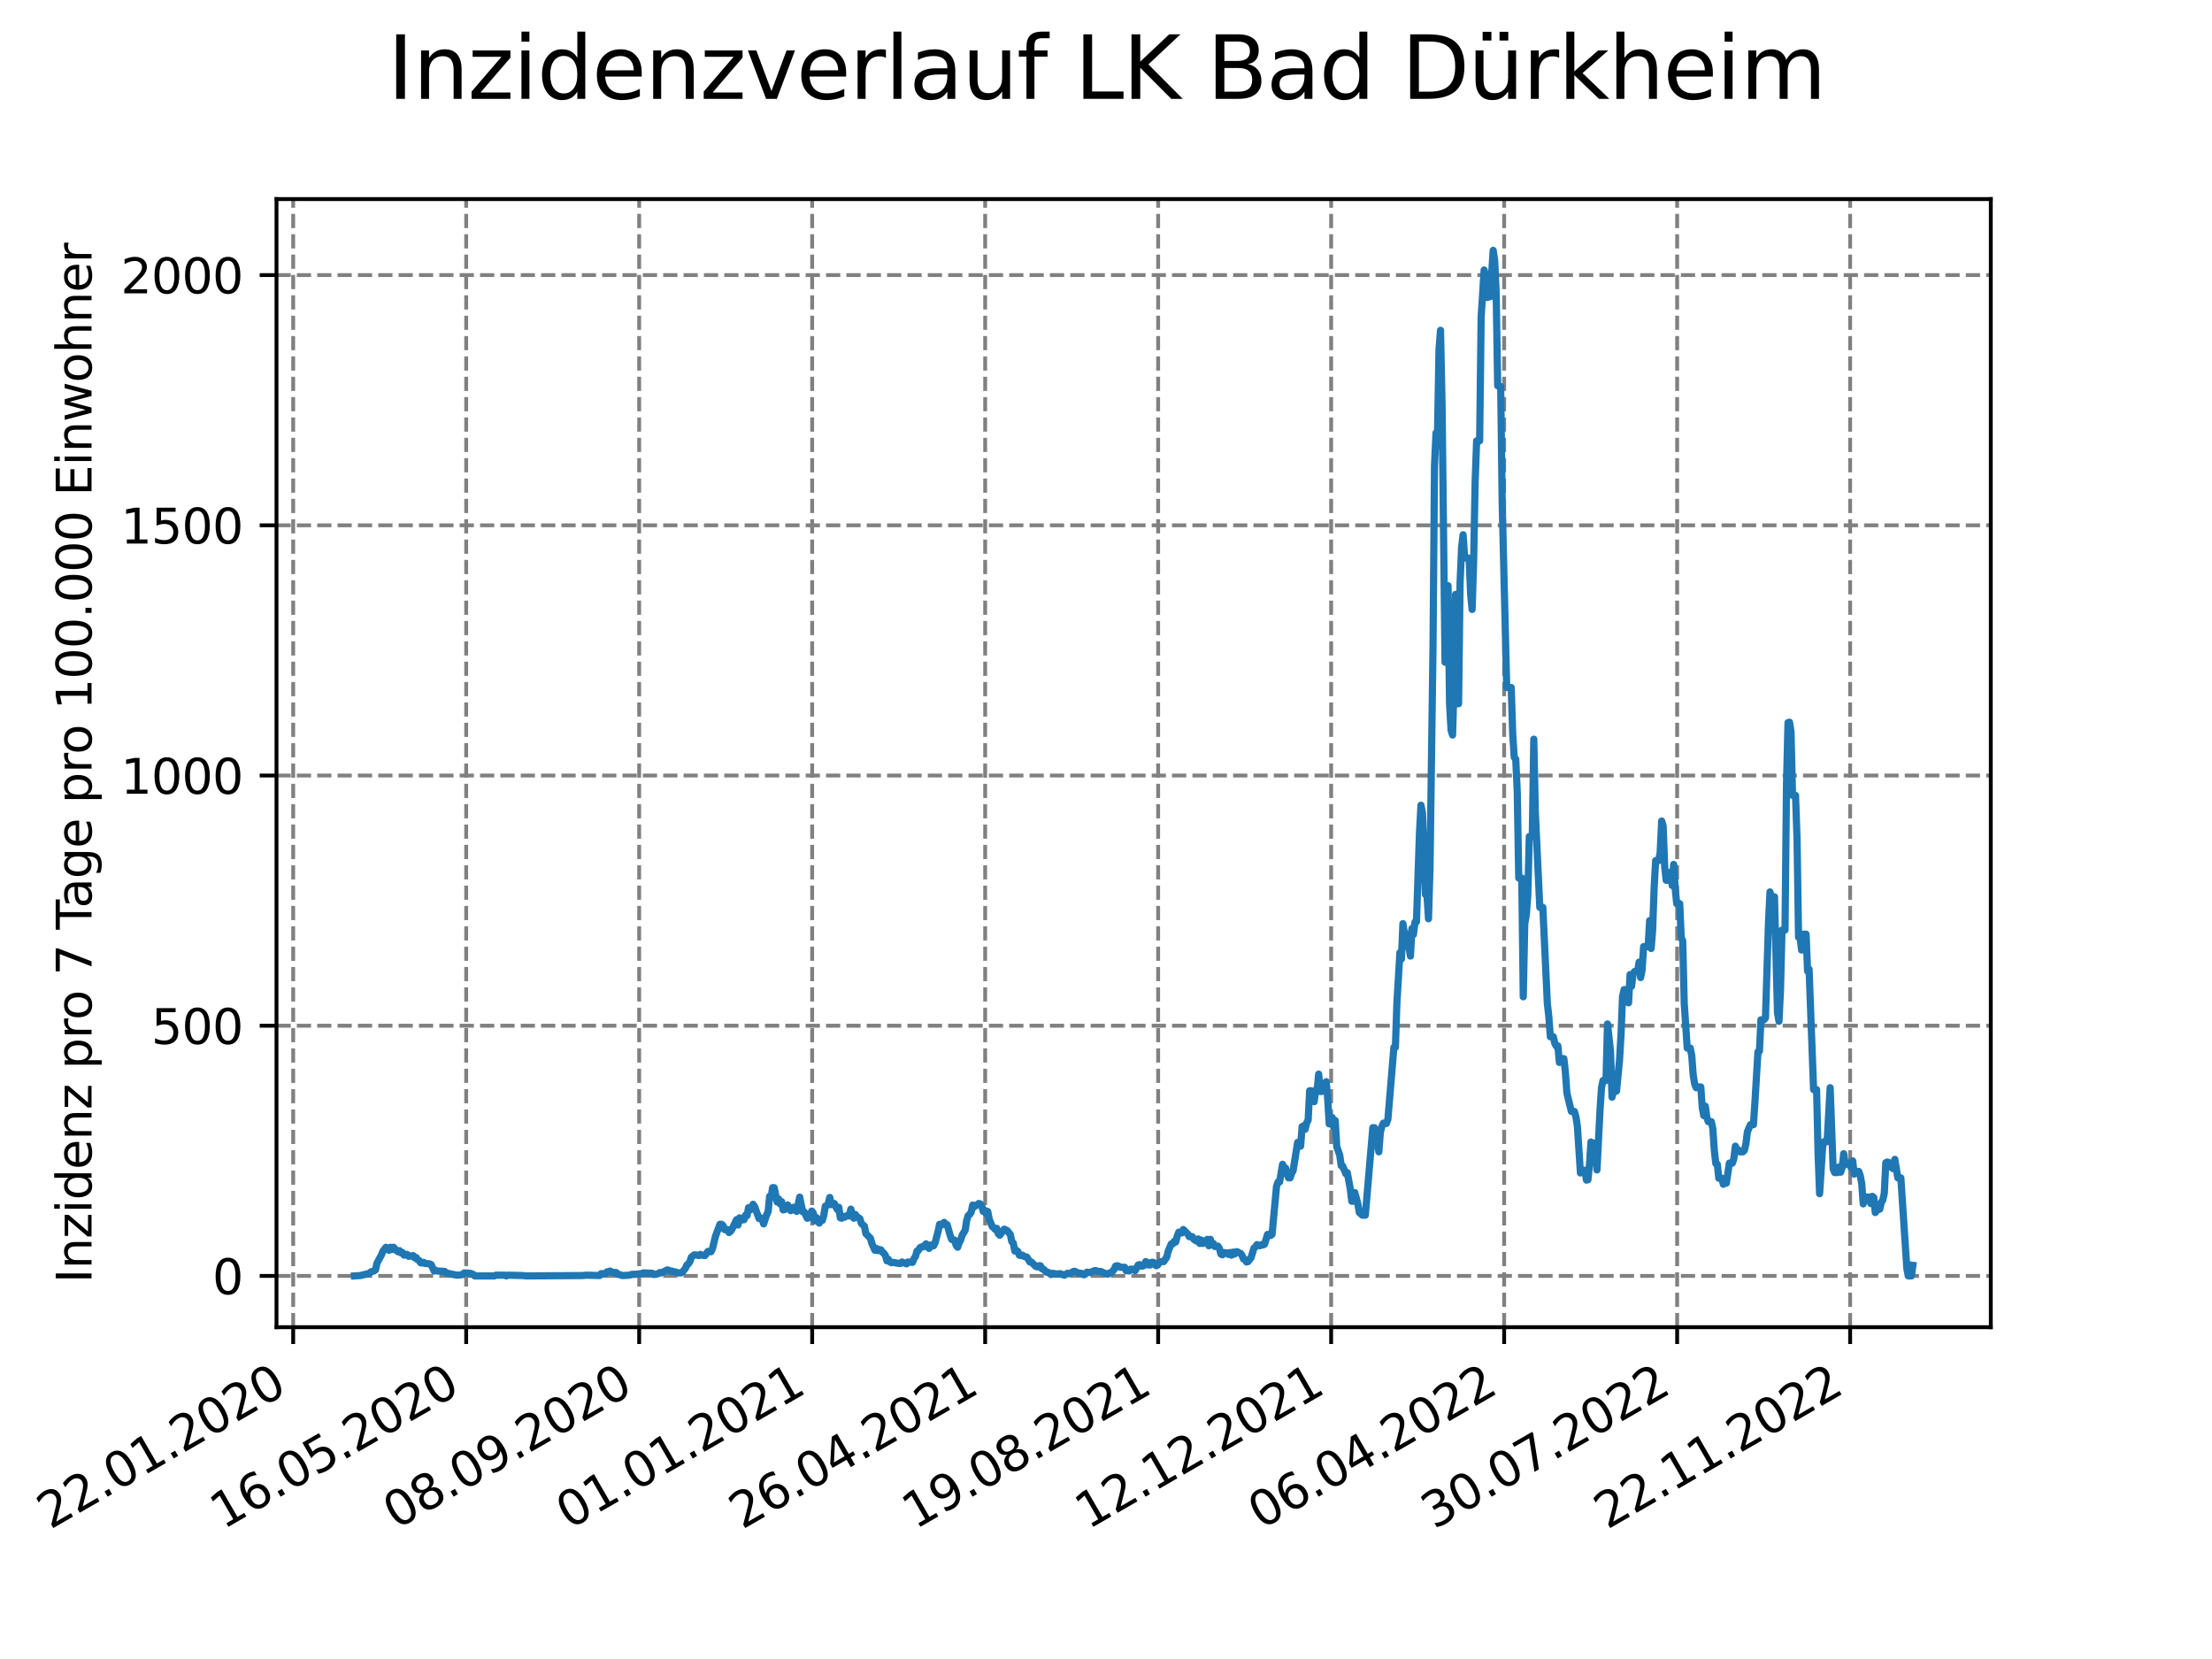 <?xml version="1.0" encoding="utf-8" standalone="no"?>
<!DOCTYPE svg PUBLIC "-//W3C//DTD SVG 1.1//EN"
  "http://www.w3.org/Graphics/SVG/1.1/DTD/svg11.dtd">
<svg xmlns:xlink="http://www.w3.org/1999/xlink" width="460.8pt" height="345.6pt" viewBox="0 0 460.8 345.6" xmlns="http://www.w3.org/2000/svg" version="1.1">
 <defs>
  <style type="text/css">*{stroke-linejoin: round; stroke-linecap: butt}</style>
 </defs>
 <g id="figure_1">
  <g id="patch_1">
   <path d="M 0 345.6 
L 460.8 345.6 
L 460.8 0 
L 0 0 
z
" style="fill: #ffffff"/>
  </g>
  <g id="axes_1">
   <g id="patch_2">
    <path d="M 57.6 276.48 
L 414.72 276.48 
L 414.72 41.472 
L 57.6 41.472 
z
" style="fill: #ffffff"/>
   </g>
   <g id="matplotlib.axis_1">
    <g id="xtick_1">
     <g id="line2d_1">
      <path d="M 61.076 276.48 
L 61.076 41.472 
" clip-path="url(#p7927e5cbf6)" style="fill: none; stroke-dasharray: 2.96,1.28; stroke-dashoffset: 0; stroke: #808080; stroke-width: 0.8"/>
     </g>
     <g id="line2d_2">
      <defs>
       <path id="m256d582f2a" d="M 0 0 
L 0 3.5 
" style="stroke: #000000; stroke-width: 0.8"/>
      </defs>
      <g>
       <use xlink:href="#m256d582f2a" x="61.076" y="276.48" style="stroke: #000000; stroke-width: 0.8"/>
      </g>
     </g>
     <g id="text_1">
      <!-- 22.01.2020 -->
      <g transform="translate(10.451 318.689) rotate(-30) scale(0.1 -0.1)">
       <defs>
        <path id="DejaVuSans-32" d="M 1228 531 
L 3431 531 
L 3431 0 
L 469 0 
L 469 531 
Q 828 903 1448 1529 
Q 2069 2156 2228 2338 
Q 2531 2678 2651 2914 
Q 2772 3150 2772 3378 
Q 2772 3750 2511 3984 
Q 2250 4219 1831 4219 
Q 1534 4219 1204 4116 
Q 875 4013 500 3803 
L 500 4441 
Q 881 4594 1212 4672 
Q 1544 4750 1819 4750 
Q 2544 4750 2975 4387 
Q 3406 4025 3406 3419 
Q 3406 3131 3298 2873 
Q 3191 2616 2906 2266 
Q 2828 2175 2409 1742 
Q 1991 1309 1228 531 
z
" transform="scale(0.016)"/>
        <path id="DejaVuSans-2e" d="M 684 794 
L 1344 794 
L 1344 0 
L 684 0 
L 684 794 
z
" transform="scale(0.016)"/>
        <path id="DejaVuSans-30" d="M 2034 4250 
Q 1547 4250 1301 3770 
Q 1056 3291 1056 2328 
Q 1056 1369 1301 889 
Q 1547 409 2034 409 
Q 2525 409 2770 889 
Q 3016 1369 3016 2328 
Q 3016 3291 2770 3770 
Q 2525 4250 2034 4250 
z
M 2034 4750 
Q 2819 4750 3233 4129 
Q 3647 3509 3647 2328 
Q 3647 1150 3233 529 
Q 2819 -91 2034 -91 
Q 1250 -91 836 529 
Q 422 1150 422 2328 
Q 422 3509 836 4129 
Q 1250 4750 2034 4750 
z
" transform="scale(0.016)"/>
        <path id="DejaVuSans-31" d="M 794 531 
L 1825 531 
L 1825 4091 
L 703 3866 
L 703 4441 
L 1819 4666 
L 2450 4666 
L 2450 531 
L 3481 531 
L 3481 0 
L 794 0 
L 794 531 
z
" transform="scale(0.016)"/>
       </defs>
       <use xlink:href="#DejaVuSans-32"/>
       <use xlink:href="#DejaVuSans-32" x="63.623"/>
       <use xlink:href="#DejaVuSans-2e" x="127.246"/>
       <use xlink:href="#DejaVuSans-30" x="159.033"/>
       <use xlink:href="#DejaVuSans-31" x="222.656"/>
       <use xlink:href="#DejaVuSans-2e" x="286.279"/>
       <use xlink:href="#DejaVuSans-32" x="318.066"/>
       <use xlink:href="#DejaVuSans-30" x="381.689"/>
       <use xlink:href="#DejaVuSans-32" x="445.312"/>
       <use xlink:href="#DejaVuSans-30" x="508.936"/>
      </g>
     </g>
    </g>
    <g id="xtick_2">
     <g id="line2d_3">
      <path d="M 97.114 276.48 
L 97.114 41.472 
" clip-path="url(#p7927e5cbf6)" style="fill: none; stroke-dasharray: 2.96,1.28; stroke-dashoffset: 0; stroke: #808080; stroke-width: 0.8"/>
     </g>
     <g id="line2d_4">
      <g>
       <use xlink:href="#m256d582f2a" x="97.114" y="276.48" style="stroke: #000000; stroke-width: 0.8"/>
      </g>
     </g>
     <g id="text_2">
      <!-- 16.05.2020 -->
      <g transform="translate(46.489 318.689) rotate(-30) scale(0.1 -0.1)">
       <defs>
        <path id="DejaVuSans-36" d="M 2113 2584 
Q 1688 2584 1439 2293 
Q 1191 2003 1191 1497 
Q 1191 994 1439 701 
Q 1688 409 2113 409 
Q 2538 409 2786 701 
Q 3034 994 3034 1497 
Q 3034 2003 2786 2293 
Q 2538 2584 2113 2584 
z
M 3366 4563 
L 3366 3988 
Q 3128 4100 2886 4159 
Q 2644 4219 2406 4219 
Q 1781 4219 1451 3797 
Q 1122 3375 1075 2522 
Q 1259 2794 1537 2939 
Q 1816 3084 2150 3084 
Q 2853 3084 3261 2657 
Q 3669 2231 3669 1497 
Q 3669 778 3244 343 
Q 2819 -91 2113 -91 
Q 1303 -91 875 529 
Q 447 1150 447 2328 
Q 447 3434 972 4092 
Q 1497 4750 2381 4750 
Q 2619 4750 2861 4703 
Q 3103 4656 3366 4563 
z
" transform="scale(0.016)"/>
        <path id="DejaVuSans-35" d="M 691 4666 
L 3169 4666 
L 3169 4134 
L 1269 4134 
L 1269 2991 
Q 1406 3038 1543 3061 
Q 1681 3084 1819 3084 
Q 2600 3084 3056 2656 
Q 3513 2228 3513 1497 
Q 3513 744 3044 326 
Q 2575 -91 1722 -91 
Q 1428 -91 1123 -41 
Q 819 9 494 109 
L 494 744 
Q 775 591 1075 516 
Q 1375 441 1709 441 
Q 2250 441 2565 725 
Q 2881 1009 2881 1497 
Q 2881 1984 2565 2268 
Q 2250 2553 1709 2553 
Q 1456 2553 1204 2497 
Q 953 2441 691 2322 
L 691 4666 
z
" transform="scale(0.016)"/>
       </defs>
       <use xlink:href="#DejaVuSans-31"/>
       <use xlink:href="#DejaVuSans-36" x="63.623"/>
       <use xlink:href="#DejaVuSans-2e" x="127.246"/>
       <use xlink:href="#DejaVuSans-30" x="159.033"/>
       <use xlink:href="#DejaVuSans-35" x="222.656"/>
       <use xlink:href="#DejaVuSans-2e" x="286.279"/>
       <use xlink:href="#DejaVuSans-32" x="318.066"/>
       <use xlink:href="#DejaVuSans-30" x="381.689"/>
       <use xlink:href="#DejaVuSans-32" x="445.312"/>
       <use xlink:href="#DejaVuSans-30" x="508.936"/>
      </g>
     </g>
    </g>
    <g id="xtick_3">
     <g id="line2d_5">
      <path d="M 133.152 276.48 
L 133.152 41.472 
" clip-path="url(#p7927e5cbf6)" style="fill: none; stroke-dasharray: 2.96,1.28; stroke-dashoffset: 0; stroke: #808080; stroke-width: 0.8"/>
     </g>
     <g id="line2d_6">
      <g>
       <use xlink:href="#m256d582f2a" x="133.152" y="276.48" style="stroke: #000000; stroke-width: 0.8"/>
      </g>
     </g>
     <g id="text_3">
      <!-- 08.09.2020 -->
      <g transform="translate(82.526 318.689) rotate(-30) scale(0.1 -0.1)">
       <defs>
        <path id="DejaVuSans-38" d="M 2034 2216 
Q 1584 2216 1326 1975 
Q 1069 1734 1069 1313 
Q 1069 891 1326 650 
Q 1584 409 2034 409 
Q 2484 409 2743 651 
Q 3003 894 3003 1313 
Q 3003 1734 2745 1975 
Q 2488 2216 2034 2216 
z
M 1403 2484 
Q 997 2584 770 2862 
Q 544 3141 544 3541 
Q 544 4100 942 4425 
Q 1341 4750 2034 4750 
Q 2731 4750 3128 4425 
Q 3525 4100 3525 3541 
Q 3525 3141 3298 2862 
Q 3072 2584 2669 2484 
Q 3125 2378 3379 2068 
Q 3634 1759 3634 1313 
Q 3634 634 3220 271 
Q 2806 -91 2034 -91 
Q 1263 -91 848 271 
Q 434 634 434 1313 
Q 434 1759 690 2068 
Q 947 2378 1403 2484 
z
M 1172 3481 
Q 1172 3119 1398 2916 
Q 1625 2713 2034 2713 
Q 2441 2713 2670 2916 
Q 2900 3119 2900 3481 
Q 2900 3844 2670 4047 
Q 2441 4250 2034 4250 
Q 1625 4250 1398 4047 
Q 1172 3844 1172 3481 
z
" transform="scale(0.016)"/>
        <path id="DejaVuSans-39" d="M 703 97 
L 703 672 
Q 941 559 1184 500 
Q 1428 441 1663 441 
Q 2288 441 2617 861 
Q 2947 1281 2994 2138 
Q 2813 1869 2534 1725 
Q 2256 1581 1919 1581 
Q 1219 1581 811 2004 
Q 403 2428 403 3163 
Q 403 3881 828 4315 
Q 1253 4750 1959 4750 
Q 2769 4750 3195 4129 
Q 3622 3509 3622 2328 
Q 3622 1225 3098 567 
Q 2575 -91 1691 -91 
Q 1453 -91 1209 -44 
Q 966 3 703 97 
z
M 1959 2075 
Q 2384 2075 2632 2365 
Q 2881 2656 2881 3163 
Q 2881 3666 2632 3958 
Q 2384 4250 1959 4250 
Q 1534 4250 1286 3958 
Q 1038 3666 1038 3163 
Q 1038 2656 1286 2365 
Q 1534 2075 1959 2075 
z
" transform="scale(0.016)"/>
       </defs>
       <use xlink:href="#DejaVuSans-30"/>
       <use xlink:href="#DejaVuSans-38" x="63.623"/>
       <use xlink:href="#DejaVuSans-2e" x="127.246"/>
       <use xlink:href="#DejaVuSans-30" x="159.033"/>
       <use xlink:href="#DejaVuSans-39" x="222.656"/>
       <use xlink:href="#DejaVuSans-2e" x="286.279"/>
       <use xlink:href="#DejaVuSans-32" x="318.066"/>
       <use xlink:href="#DejaVuSans-30" x="381.689"/>
       <use xlink:href="#DejaVuSans-32" x="445.312"/>
       <use xlink:href="#DejaVuSans-30" x="508.936"/>
      </g>
     </g>
    </g>
    <g id="xtick_4">
     <g id="line2d_7">
      <path d="M 169.19 276.48 
L 169.19 41.472 
" clip-path="url(#p7927e5cbf6)" style="fill: none; stroke-dasharray: 2.96,1.28; stroke-dashoffset: 0; stroke: #808080; stroke-width: 0.8"/>
     </g>
     <g id="line2d_8">
      <g>
       <use xlink:href="#m256d582f2a" x="169.19" y="276.48" style="stroke: #000000; stroke-width: 0.8"/>
      </g>
     </g>
     <g id="text_4">
      <!-- 01.01.2021 -->
      <g transform="translate(118.564 318.689) rotate(-30) scale(0.1 -0.1)">
       <use xlink:href="#DejaVuSans-30"/>
       <use xlink:href="#DejaVuSans-31" x="63.623"/>
       <use xlink:href="#DejaVuSans-2e" x="127.246"/>
       <use xlink:href="#DejaVuSans-30" x="159.033"/>
       <use xlink:href="#DejaVuSans-31" x="222.656"/>
       <use xlink:href="#DejaVuSans-2e" x="286.279"/>
       <use xlink:href="#DejaVuSans-32" x="318.066"/>
       <use xlink:href="#DejaVuSans-30" x="381.689"/>
       <use xlink:href="#DejaVuSans-32" x="445.312"/>
       <use xlink:href="#DejaVuSans-31" x="508.936"/>
      </g>
     </g>
    </g>
    <g id="xtick_5">
     <g id="line2d_9">
      <path d="M 205.227 276.48 
L 205.227 41.472 
" clip-path="url(#p7927e5cbf6)" style="fill: none; stroke-dasharray: 2.96,1.28; stroke-dashoffset: 0; stroke: #808080; stroke-width: 0.8"/>
     </g>
     <g id="line2d_10">
      <g>
       <use xlink:href="#m256d582f2a" x="205.227" y="276.48" style="stroke: #000000; stroke-width: 0.8"/>
      </g>
     </g>
     <g id="text_5">
      <!-- 26.04.2021 -->
      <g transform="translate(154.602 318.689) rotate(-30) scale(0.1 -0.1)">
       <defs>
        <path id="DejaVuSans-34" d="M 2419 4116 
L 825 1625 
L 2419 1625 
L 2419 4116 
z
M 2253 4666 
L 3047 4666 
L 3047 1625 
L 3713 1625 
L 3713 1100 
L 3047 1100 
L 3047 0 
L 2419 0 
L 2419 1100 
L 313 1100 
L 313 1709 
L 2253 4666 
z
" transform="scale(0.016)"/>
       </defs>
       <use xlink:href="#DejaVuSans-32"/>
       <use xlink:href="#DejaVuSans-36" x="63.623"/>
       <use xlink:href="#DejaVuSans-2e" x="127.246"/>
       <use xlink:href="#DejaVuSans-30" x="159.033"/>
       <use xlink:href="#DejaVuSans-34" x="222.656"/>
       <use xlink:href="#DejaVuSans-2e" x="286.279"/>
       <use xlink:href="#DejaVuSans-32" x="318.066"/>
       <use xlink:href="#DejaVuSans-30" x="381.689"/>
       <use xlink:href="#DejaVuSans-32" x="445.312"/>
       <use xlink:href="#DejaVuSans-31" x="508.936"/>
      </g>
     </g>
    </g>
    <g id="xtick_6">
     <g id="line2d_11">
      <path d="M 241.265 276.48 
L 241.265 41.472 
" clip-path="url(#p7927e5cbf6)" style="fill: none; stroke-dasharray: 2.96,1.28; stroke-dashoffset: 0; stroke: #808080; stroke-width: 0.8"/>
     </g>
     <g id="line2d_12">
      <g>
       <use xlink:href="#m256d582f2a" x="241.265" y="276.48" style="stroke: #000000; stroke-width: 0.8"/>
      </g>
     </g>
     <g id="text_6">
      <!-- 19.08.2021 -->
      <g transform="translate(190.64 318.689) rotate(-30) scale(0.1 -0.1)">
       <use xlink:href="#DejaVuSans-31"/>
       <use xlink:href="#DejaVuSans-39" x="63.623"/>
       <use xlink:href="#DejaVuSans-2e" x="127.246"/>
       <use xlink:href="#DejaVuSans-30" x="159.033"/>
       <use xlink:href="#DejaVuSans-38" x="222.656"/>
       <use xlink:href="#DejaVuSans-2e" x="286.279"/>
       <use xlink:href="#DejaVuSans-32" x="318.066"/>
       <use xlink:href="#DejaVuSans-30" x="381.689"/>
       <use xlink:href="#DejaVuSans-32" x="445.312"/>
       <use xlink:href="#DejaVuSans-31" x="508.936"/>
      </g>
     </g>
    </g>
    <g id="xtick_7">
     <g id="line2d_13">
      <path d="M 277.303 276.48 
L 277.303 41.472 
" clip-path="url(#p7927e5cbf6)" style="fill: none; stroke-dasharray: 2.96,1.28; stroke-dashoffset: 0; stroke: #808080; stroke-width: 0.8"/>
     </g>
     <g id="line2d_14">
      <g>
       <use xlink:href="#m256d582f2a" x="277.303" y="276.48" style="stroke: #000000; stroke-width: 0.8"/>
      </g>
     </g>
     <g id="text_7">
      <!-- 12.12.2021 -->
      <g transform="translate(226.678 318.689) rotate(-30) scale(0.1 -0.1)">
       <use xlink:href="#DejaVuSans-31"/>
       <use xlink:href="#DejaVuSans-32" x="63.623"/>
       <use xlink:href="#DejaVuSans-2e" x="127.246"/>
       <use xlink:href="#DejaVuSans-31" x="159.033"/>
       <use xlink:href="#DejaVuSans-32" x="222.656"/>
       <use xlink:href="#DejaVuSans-2e" x="286.279"/>
       <use xlink:href="#DejaVuSans-32" x="318.066"/>
       <use xlink:href="#DejaVuSans-30" x="381.689"/>
       <use xlink:href="#DejaVuSans-32" x="445.312"/>
       <use xlink:href="#DejaVuSans-31" x="508.936"/>
      </g>
     </g>
    </g>
    <g id="xtick_8">
     <g id="line2d_15">
      <path d="M 313.341 276.48 
L 313.341 41.472 
" clip-path="url(#p7927e5cbf6)" style="fill: none; stroke-dasharray: 2.96,1.28; stroke-dashoffset: 0; stroke: #808080; stroke-width: 0.8"/>
     </g>
     <g id="line2d_16">
      <g>
       <use xlink:href="#m256d582f2a" x="313.341" y="276.48" style="stroke: #000000; stroke-width: 0.8"/>
      </g>
     </g>
     <g id="text_8">
      <!-- 06.04.2022 -->
      <g transform="translate(262.716 318.689) rotate(-30) scale(0.1 -0.1)">
       <use xlink:href="#DejaVuSans-30"/>
       <use xlink:href="#DejaVuSans-36" x="63.623"/>
       <use xlink:href="#DejaVuSans-2e" x="127.246"/>
       <use xlink:href="#DejaVuSans-30" x="159.033"/>
       <use xlink:href="#DejaVuSans-34" x="222.656"/>
       <use xlink:href="#DejaVuSans-2e" x="286.279"/>
       <use xlink:href="#DejaVuSans-32" x="318.066"/>
       <use xlink:href="#DejaVuSans-30" x="381.689"/>
       <use xlink:href="#DejaVuSans-32" x="445.312"/>
       <use xlink:href="#DejaVuSans-32" x="508.936"/>
      </g>
     </g>
    </g>
    <g id="xtick_9">
     <g id="line2d_17">
      <path d="M 349.379 276.48 
L 349.379 41.472 
" clip-path="url(#p7927e5cbf6)" style="fill: none; stroke-dasharray: 2.96,1.28; stroke-dashoffset: 0; stroke: #808080; stroke-width: 0.8"/>
     </g>
     <g id="line2d_18">
      <g>
       <use xlink:href="#m256d582f2a" x="349.379" y="276.48" style="stroke: #000000; stroke-width: 0.8"/>
      </g>
     </g>
     <g id="text_9">
      <!-- 30.07.2022 -->
      <g transform="translate(298.754 318.689) rotate(-30) scale(0.1 -0.1)">
       <defs>
        <path id="DejaVuSans-33" d="M 2597 2516 
Q 3050 2419 3304 2112 
Q 3559 1806 3559 1356 
Q 3559 666 3084 287 
Q 2609 -91 1734 -91 
Q 1441 -91 1130 -33 
Q 819 25 488 141 
L 488 750 
Q 750 597 1062 519 
Q 1375 441 1716 441 
Q 2309 441 2620 675 
Q 2931 909 2931 1356 
Q 2931 1769 2642 2001 
Q 2353 2234 1838 2234 
L 1294 2234 
L 1294 2753 
L 1863 2753 
Q 2328 2753 2575 2939 
Q 2822 3125 2822 3475 
Q 2822 3834 2567 4026 
Q 2313 4219 1838 4219 
Q 1578 4219 1281 4162 
Q 984 4106 628 3988 
L 628 4550 
Q 988 4650 1302 4700 
Q 1616 4750 1894 4750 
Q 2613 4750 3031 4423 
Q 3450 4097 3450 3541 
Q 3450 3153 3228 2886 
Q 3006 2619 2597 2516 
z
" transform="scale(0.016)"/>
        <path id="DejaVuSans-37" d="M 525 4666 
L 3525 4666 
L 3525 4397 
L 1831 0 
L 1172 0 
L 2766 4134 
L 525 4134 
L 525 4666 
z
" transform="scale(0.016)"/>
       </defs>
       <use xlink:href="#DejaVuSans-33"/>
       <use xlink:href="#DejaVuSans-30" x="63.623"/>
       <use xlink:href="#DejaVuSans-2e" x="127.246"/>
       <use xlink:href="#DejaVuSans-30" x="159.033"/>
       <use xlink:href="#DejaVuSans-37" x="222.656"/>
       <use xlink:href="#DejaVuSans-2e" x="286.279"/>
       <use xlink:href="#DejaVuSans-32" x="318.066"/>
       <use xlink:href="#DejaVuSans-30" x="381.689"/>
       <use xlink:href="#DejaVuSans-32" x="445.312"/>
       <use xlink:href="#DejaVuSans-32" x="508.936"/>
      </g>
     </g>
    </g>
    <g id="xtick_10">
     <g id="line2d_19">
      <path d="M 385.417 276.48 
L 385.417 41.472 
" clip-path="url(#p7927e5cbf6)" style="fill: none; stroke-dasharray: 2.96,1.28; stroke-dashoffset: 0; stroke: #808080; stroke-width: 0.8"/>
     </g>
     <g id="line2d_20">
      <g>
       <use xlink:href="#m256d582f2a" x="385.417" y="276.48" style="stroke: #000000; stroke-width: 0.8"/>
      </g>
     </g>
     <g id="text_10">
      <!-- 22.11.2022 -->
      <g transform="translate(334.792 318.689) rotate(-30) scale(0.1 -0.1)">
       <use xlink:href="#DejaVuSans-32"/>
       <use xlink:href="#DejaVuSans-32" x="63.623"/>
       <use xlink:href="#DejaVuSans-2e" x="127.246"/>
       <use xlink:href="#DejaVuSans-31" x="159.033"/>
       <use xlink:href="#DejaVuSans-31" x="222.656"/>
       <use xlink:href="#DejaVuSans-2e" x="286.279"/>
       <use xlink:href="#DejaVuSans-32" x="318.066"/>
       <use xlink:href="#DejaVuSans-30" x="381.689"/>
       <use xlink:href="#DejaVuSans-32" x="445.312"/>
       <use xlink:href="#DejaVuSans-32" x="508.936"/>
      </g>
     </g>
    </g>
   </g>
   <g id="matplotlib.axis_2">
    <g id="ytick_1">
     <g id="line2d_21">
      <path d="M 57.6 265.798 
L 414.72 265.798 
" clip-path="url(#p7927e5cbf6)" style="fill: none; stroke-dasharray: 2.96,1.28; stroke-dashoffset: 0; stroke: #808080; stroke-width: 0.8"/>
     </g>
     <g id="line2d_22">
      <defs>
       <path id="m61005bb014" d="M 0 0 
L -3.5 0 
" style="stroke: #000000; stroke-width: 0.8"/>
      </defs>
      <g>
       <use xlink:href="#m61005bb014" x="57.6" y="265.798" style="stroke: #000000; stroke-width: 0.8"/>
      </g>
     </g>
     <g id="text_11">
      <!-- 0 -->
      <g transform="translate(44.237 269.597) scale(0.1 -0.1)">
       <use xlink:href="#DejaVuSans-30"/>
      </g>
     </g>
    </g>
    <g id="ytick_2">
     <g id="line2d_23">
      <path d="M 57.6 213.675 
L 414.72 213.675 
" clip-path="url(#p7927e5cbf6)" style="fill: none; stroke-dasharray: 2.96,1.28; stroke-dashoffset: 0; stroke: #808080; stroke-width: 0.8"/>
     </g>
     <g id="line2d_24">
      <g>
       <use xlink:href="#m61005bb014" x="57.6" y="213.675" style="stroke: #000000; stroke-width: 0.8"/>
      </g>
     </g>
     <g id="text_12">
      <!-- 500 -->
      <g transform="translate(31.512 217.474) scale(0.1 -0.1)">
       <use xlink:href="#DejaVuSans-35"/>
       <use xlink:href="#DejaVuSans-30" x="63.623"/>
       <use xlink:href="#DejaVuSans-30" x="127.246"/>
      </g>
     </g>
    </g>
    <g id="ytick_3">
     <g id="line2d_25">
      <path d="M 57.6 161.552 
L 414.72 161.552 
" clip-path="url(#p7927e5cbf6)" style="fill: none; stroke-dasharray: 2.96,1.28; stroke-dashoffset: 0; stroke: #808080; stroke-width: 0.8"/>
     </g>
     <g id="line2d_26">
      <g>
       <use xlink:href="#m61005bb014" x="57.6" y="161.552" style="stroke: #000000; stroke-width: 0.8"/>
      </g>
     </g>
     <g id="text_13">
      <!-- 1000 -->
      <g transform="translate(25.15 165.352) scale(0.1 -0.1)">
       <use xlink:href="#DejaVuSans-31"/>
       <use xlink:href="#DejaVuSans-30" x="63.623"/>
       <use xlink:href="#DejaVuSans-30" x="127.246"/>
       <use xlink:href="#DejaVuSans-30" x="190.869"/>
      </g>
     </g>
    </g>
    <g id="ytick_4">
     <g id="line2d_27">
      <path d="M 57.6 109.43 
L 414.72 109.43 
" clip-path="url(#p7927e5cbf6)" style="fill: none; stroke-dasharray: 2.96,1.28; stroke-dashoffset: 0; stroke: #808080; stroke-width: 0.8"/>
     </g>
     <g id="line2d_28">
      <g>
       <use xlink:href="#m61005bb014" x="57.6" y="109.43" style="stroke: #000000; stroke-width: 0.8"/>
      </g>
     </g>
     <g id="text_14">
      <!-- 1500 -->
      <g transform="translate(25.15 113.229) scale(0.1 -0.1)">
       <use xlink:href="#DejaVuSans-31"/>
       <use xlink:href="#DejaVuSans-35" x="63.623"/>
       <use xlink:href="#DejaVuSans-30" x="127.246"/>
       <use xlink:href="#DejaVuSans-30" x="190.869"/>
      </g>
     </g>
    </g>
    <g id="ytick_5">
     <g id="line2d_29">
      <path d="M 57.6 57.307 
L 414.72 57.307 
" clip-path="url(#p7927e5cbf6)" style="fill: none; stroke-dasharray: 2.96,1.28; stroke-dashoffset: 0; stroke: #808080; stroke-width: 0.8"/>
     </g>
     <g id="line2d_30">
      <g>
       <use xlink:href="#m61005bb014" x="57.6" y="57.307" style="stroke: #000000; stroke-width: 0.8"/>
      </g>
     </g>
     <g id="text_15">
      <!-- 2000 -->
      <g transform="translate(25.15 61.106) scale(0.1 -0.1)">
       <use xlink:href="#DejaVuSans-32"/>
       <use xlink:href="#DejaVuSans-30" x="63.623"/>
       <use xlink:href="#DejaVuSans-30" x="127.246"/>
       <use xlink:href="#DejaVuSans-30" x="190.869"/>
      </g>
     </g>
    </g>
    <g id="text_16">
     <!-- Inzidenz pro 7 Tage pro 100.000 Einwohner -->
     <g transform="translate(19.07 267.301) rotate(-90) scale(0.1 -0.1)">
      <defs>
       <path id="DejaVuSans-49" d="M 628 4666 
L 1259 4666 
L 1259 0 
L 628 0 
L 628 4666 
z
" transform="scale(0.016)"/>
       <path id="DejaVuSans-6e" d="M 3513 2113 
L 3513 0 
L 2938 0 
L 2938 2094 
Q 2938 2591 2744 2837 
Q 2550 3084 2163 3084 
Q 1697 3084 1428 2787 
Q 1159 2491 1159 1978 
L 1159 0 
L 581 0 
L 581 3500 
L 1159 3500 
L 1159 2956 
Q 1366 3272 1645 3428 
Q 1925 3584 2291 3584 
Q 2894 3584 3203 3211 
Q 3513 2838 3513 2113 
z
" transform="scale(0.016)"/>
       <path id="DejaVuSans-7a" d="M 353 3500 
L 3084 3500 
L 3084 2975 
L 922 459 
L 3084 459 
L 3084 0 
L 275 0 
L 275 525 
L 2438 3041 
L 353 3041 
L 353 3500 
z
" transform="scale(0.016)"/>
       <path id="DejaVuSans-69" d="M 603 3500 
L 1178 3500 
L 1178 0 
L 603 0 
L 603 3500 
z
M 603 4863 
L 1178 4863 
L 1178 4134 
L 603 4134 
L 603 4863 
z
" transform="scale(0.016)"/>
       <path id="DejaVuSans-64" d="M 2906 2969 
L 2906 4863 
L 3481 4863 
L 3481 0 
L 2906 0 
L 2906 525 
Q 2725 213 2448 61 
Q 2172 -91 1784 -91 
Q 1150 -91 751 415 
Q 353 922 353 1747 
Q 353 2572 751 3078 
Q 1150 3584 1784 3584 
Q 2172 3584 2448 3432 
Q 2725 3281 2906 2969 
z
M 947 1747 
Q 947 1113 1208 752 
Q 1469 391 1925 391 
Q 2381 391 2643 752 
Q 2906 1113 2906 1747 
Q 2906 2381 2643 2742 
Q 2381 3103 1925 3103 
Q 1469 3103 1208 2742 
Q 947 2381 947 1747 
z
" transform="scale(0.016)"/>
       <path id="DejaVuSans-65" d="M 3597 1894 
L 3597 1613 
L 953 1613 
Q 991 1019 1311 708 
Q 1631 397 2203 397 
Q 2534 397 2845 478 
Q 3156 559 3463 722 
L 3463 178 
Q 3153 47 2828 -22 
Q 2503 -91 2169 -91 
Q 1331 -91 842 396 
Q 353 884 353 1716 
Q 353 2575 817 3079 
Q 1281 3584 2069 3584 
Q 2775 3584 3186 3129 
Q 3597 2675 3597 1894 
z
M 3022 2063 
Q 3016 2534 2758 2815 
Q 2500 3097 2075 3097 
Q 1594 3097 1305 2825 
Q 1016 2553 972 2059 
L 3022 2063 
z
" transform="scale(0.016)"/>
       <path id="DejaVuSans-20" transform="scale(0.016)"/>
       <path id="DejaVuSans-70" d="M 1159 525 
L 1159 -1331 
L 581 -1331 
L 581 3500 
L 1159 3500 
L 1159 2969 
Q 1341 3281 1617 3432 
Q 1894 3584 2278 3584 
Q 2916 3584 3314 3078 
Q 3713 2572 3713 1747 
Q 3713 922 3314 415 
Q 2916 -91 2278 -91 
Q 1894 -91 1617 61 
Q 1341 213 1159 525 
z
M 3116 1747 
Q 3116 2381 2855 2742 
Q 2594 3103 2138 3103 
Q 1681 3103 1420 2742 
Q 1159 2381 1159 1747 
Q 1159 1113 1420 752 
Q 1681 391 2138 391 
Q 2594 391 2855 752 
Q 3116 1113 3116 1747 
z
" transform="scale(0.016)"/>
       <path id="DejaVuSans-72" d="M 2631 2963 
Q 2534 3019 2420 3045 
Q 2306 3072 2169 3072 
Q 1681 3072 1420 2755 
Q 1159 2438 1159 1844 
L 1159 0 
L 581 0 
L 581 3500 
L 1159 3500 
L 1159 2956 
Q 1341 3275 1631 3429 
Q 1922 3584 2338 3584 
Q 2397 3584 2469 3576 
Q 2541 3569 2628 3553 
L 2631 2963 
z
" transform="scale(0.016)"/>
       <path id="DejaVuSans-6f" d="M 1959 3097 
Q 1497 3097 1228 2736 
Q 959 2375 959 1747 
Q 959 1119 1226 758 
Q 1494 397 1959 397 
Q 2419 397 2687 759 
Q 2956 1122 2956 1747 
Q 2956 2369 2687 2733 
Q 2419 3097 1959 3097 
z
M 1959 3584 
Q 2709 3584 3137 3096 
Q 3566 2609 3566 1747 
Q 3566 888 3137 398 
Q 2709 -91 1959 -91 
Q 1206 -91 779 398 
Q 353 888 353 1747 
Q 353 2609 779 3096 
Q 1206 3584 1959 3584 
z
" transform="scale(0.016)"/>
       <path id="DejaVuSans-54" d="M -19 4666 
L 3928 4666 
L 3928 4134 
L 2272 4134 
L 2272 0 
L 1638 0 
L 1638 4134 
L -19 4134 
L -19 4666 
z
" transform="scale(0.016)"/>
       <path id="DejaVuSans-61" d="M 2194 1759 
Q 1497 1759 1228 1600 
Q 959 1441 959 1056 
Q 959 750 1161 570 
Q 1363 391 1709 391 
Q 2188 391 2477 730 
Q 2766 1069 2766 1631 
L 2766 1759 
L 2194 1759 
z
M 3341 1997 
L 3341 0 
L 2766 0 
L 2766 531 
Q 2569 213 2275 61 
Q 1981 -91 1556 -91 
Q 1019 -91 701 211 
Q 384 513 384 1019 
Q 384 1609 779 1909 
Q 1175 2209 1959 2209 
L 2766 2209 
L 2766 2266 
Q 2766 2663 2505 2880 
Q 2244 3097 1772 3097 
Q 1472 3097 1187 3025 
Q 903 2953 641 2809 
L 641 3341 
Q 956 3463 1253 3523 
Q 1550 3584 1831 3584 
Q 2591 3584 2966 3190 
Q 3341 2797 3341 1997 
z
" transform="scale(0.016)"/>
       <path id="DejaVuSans-67" d="M 2906 1791 
Q 2906 2416 2648 2759 
Q 2391 3103 1925 3103 
Q 1463 3103 1205 2759 
Q 947 2416 947 1791 
Q 947 1169 1205 825 
Q 1463 481 1925 481 
Q 2391 481 2648 825 
Q 2906 1169 2906 1791 
z
M 3481 434 
Q 3481 -459 3084 -895 
Q 2688 -1331 1869 -1331 
Q 1566 -1331 1297 -1286 
Q 1028 -1241 775 -1147 
L 775 -588 
Q 1028 -725 1275 -790 
Q 1522 -856 1778 -856 
Q 2344 -856 2625 -561 
Q 2906 -266 2906 331 
L 2906 616 
Q 2728 306 2450 153 
Q 2172 0 1784 0 
Q 1141 0 747 490 
Q 353 981 353 1791 
Q 353 2603 747 3093 
Q 1141 3584 1784 3584 
Q 2172 3584 2450 3431 
Q 2728 3278 2906 2969 
L 2906 3500 
L 3481 3500 
L 3481 434 
z
" transform="scale(0.016)"/>
       <path id="DejaVuSans-45" d="M 628 4666 
L 3578 4666 
L 3578 4134 
L 1259 4134 
L 1259 2753 
L 3481 2753 
L 3481 2222 
L 1259 2222 
L 1259 531 
L 3634 531 
L 3634 0 
L 628 0 
L 628 4666 
z
" transform="scale(0.016)"/>
       <path id="DejaVuSans-77" d="M 269 3500 
L 844 3500 
L 1563 769 
L 2278 3500 
L 2956 3500 
L 3675 769 
L 4391 3500 
L 4966 3500 
L 4050 0 
L 3372 0 
L 2619 2869 
L 1863 0 
L 1184 0 
L 269 3500 
z
" transform="scale(0.016)"/>
       <path id="DejaVuSans-68" d="M 3513 2113 
L 3513 0 
L 2938 0 
L 2938 2094 
Q 2938 2591 2744 2837 
Q 2550 3084 2163 3084 
Q 1697 3084 1428 2787 
Q 1159 2491 1159 1978 
L 1159 0 
L 581 0 
L 581 4863 
L 1159 4863 
L 1159 2956 
Q 1366 3272 1645 3428 
Q 1925 3584 2291 3584 
Q 2894 3584 3203 3211 
Q 3513 2838 3513 2113 
z
" transform="scale(0.016)"/>
      </defs>
      <use xlink:href="#DejaVuSans-49"/>
      <use xlink:href="#DejaVuSans-6e" x="29.492"/>
      <use xlink:href="#DejaVuSans-7a" x="92.871"/>
      <use xlink:href="#DejaVuSans-69" x="145.361"/>
      <use xlink:href="#DejaVuSans-64" x="173.145"/>
      <use xlink:href="#DejaVuSans-65" x="236.621"/>
      <use xlink:href="#DejaVuSans-6e" x="298.145"/>
      <use xlink:href="#DejaVuSans-7a" x="361.523"/>
      <use xlink:href="#DejaVuSans-20" x="414.014"/>
      <use xlink:href="#DejaVuSans-70" x="445.801"/>
      <use xlink:href="#DejaVuSans-72" x="509.277"/>
      <use xlink:href="#DejaVuSans-6f" x="548.141"/>
      <use xlink:href="#DejaVuSans-20" x="609.322"/>
      <use xlink:href="#DejaVuSans-37" x="641.109"/>
      <use xlink:href="#DejaVuSans-20" x="704.732"/>
      <use xlink:href="#DejaVuSans-54" x="736.52"/>
      <use xlink:href="#DejaVuSans-61" x="781.104"/>
      <use xlink:href="#DejaVuSans-67" x="842.383"/>
      <use xlink:href="#DejaVuSans-65" x="905.859"/>
      <use xlink:href="#DejaVuSans-20" x="967.383"/>
      <use xlink:href="#DejaVuSans-70" x="999.17"/>
      <use xlink:href="#DejaVuSans-72" x="1062.646"/>
      <use xlink:href="#DejaVuSans-6f" x="1101.51"/>
      <use xlink:href="#DejaVuSans-20" x="1162.691"/>
      <use xlink:href="#DejaVuSans-31" x="1194.479"/>
      <use xlink:href="#DejaVuSans-30" x="1258.102"/>
      <use xlink:href="#DejaVuSans-30" x="1321.725"/>
      <use xlink:href="#DejaVuSans-2e" x="1385.348"/>
      <use xlink:href="#DejaVuSans-30" x="1417.135"/>
      <use xlink:href="#DejaVuSans-30" x="1480.758"/>
      <use xlink:href="#DejaVuSans-30" x="1544.381"/>
      <use xlink:href="#DejaVuSans-20" x="1608.004"/>
      <use xlink:href="#DejaVuSans-45" x="1639.791"/>
      <use xlink:href="#DejaVuSans-69" x="1702.975"/>
      <use xlink:href="#DejaVuSans-6e" x="1730.758"/>
      <use xlink:href="#DejaVuSans-77" x="1794.137"/>
      <use xlink:href="#DejaVuSans-6f" x="1875.924"/>
      <use xlink:href="#DejaVuSans-68" x="1937.105"/>
      <use xlink:href="#DejaVuSans-6e" x="2000.484"/>
      <use xlink:href="#DejaVuSans-65" x="2063.863"/>
      <use xlink:href="#DejaVuSans-72" x="2125.387"/>
     </g>
    </g>
   </g>
   <g id="line2d_31">
    <path d="M 73.833 265.798 
L 75.086 265.719 
L 76.966 265.248 
L 77.28 264.933 
L 77.907 264.776 
L 78.22 264.541 
L 78.533 263.126 
L 79.473 261.398 
L 79.787 260.612 
L 80.414 259.826 
L 80.727 260.298 
L 81.04 260.455 
L 81.354 259.826 
L 81.667 260.298 
L 81.98 259.826 
L 82.607 260.533 
L 82.921 260.769 
L 83.234 260.533 
L 83.547 261.005 
L 83.861 260.926 
L 84.174 261.476 
L 84.801 261.319 
L 85.114 261.712 
L 85.741 261.633 
L 86.054 261.555 
L 86.368 262.026 
L 86.681 261.948 
L 86.994 262.419 
L 87.308 262.576 
L 87.621 263.048 
L 87.935 263.126 
L 88.248 262.969 
L 88.561 263.205 
L 89.501 263.283 
L 89.815 263.441 
L 90.442 264.776 
L 90.755 264.619 
L 91.068 264.776 
L 92.635 264.855 
L 92.948 265.169 
L 95.142 265.641 
L 96.082 265.562 
L 96.396 265.484 
L 96.709 265.169 
L 97.962 265.248 
L 98.589 265.484 
L 98.903 265.798 
L 102.976 265.798 
L 103.29 265.641 
L 105.17 265.641 
L 105.483 265.798 
L 105.797 265.641 
L 108.931 265.719 
L 109.557 265.798 
L 121.465 265.719 
L 122.092 265.641 
L 124.913 265.719 
L 125.226 265.326 
L 126.166 265.326 
L 126.479 264.933 
L 126.793 264.933 
L 127.106 264.776 
L 127.42 265.012 
L 128.046 265.091 
L 128.36 265.091 
L 128.673 265.484 
L 128.986 265.484 
L 129.613 265.719 
L 131.18 265.641 
L 131.493 265.484 
L 133.06 265.405 
L 133.374 265.326 
L 133.687 265.405 
L 134 265.169 
L 135.881 265.248 
L 136.194 265.484 
L 136.821 265.405 
L 137.134 265.326 
L 137.447 265.091 
L 137.761 265.169 
L 139.014 264.541 
L 139.328 264.619 
L 139.641 264.855 
L 139.954 264.776 
L 140.268 264.933 
L 140.581 264.933 
L 141.208 265.169 
L 141.835 265.169 
L 142.148 265.012 
L 142.775 264.226 
L 143.088 263.519 
L 143.402 263.283 
L 143.715 262.812 
L 144.028 261.869 
L 144.655 261.398 
L 145.282 261.476 
L 145.595 261.555 
L 145.909 261.319 
L 146.222 261.476 
L 146.849 261.555 
L 147.475 260.69 
L 148.102 260.769 
L 148.416 260.14 
L 149.042 257.548 
L 149.982 255.033 
L 150.296 255.033 
L 150.609 255.269 
L 150.923 256.133 
L 151.236 256.212 
L 151.549 256.133 
L 151.863 256.762 
L 152.176 256.526 
L 152.489 256.055 
L 153.429 254.09 
L 153.743 255.19 
L 154.056 253.697 
L 154.37 254.169 
L 154.996 254.09 
L 155.31 253.147 
L 155.623 253.226 
L 155.936 251.576 
L 156.25 252.047 
L 156.563 251.89 
L 156.877 250.869 
L 157.19 251.34 
L 158.13 253.855 
L 158.443 253.697 
L 158.757 253.855 
L 159.07 254.955 
L 159.697 253.069 
L 160.01 252.44 
L 160.324 249.219 
L 160.637 249.454 
L 160.95 247.411 
L 161.264 247.411 
L 161.891 250.397 
L 162.204 249.769 
L 162.517 250.79 
L 162.831 250.319 
L 163.144 252.047 
L 163.457 251.969 
L 164.084 251.026 
L 164.398 251.497 
L 164.711 252.204 
L 165.024 252.047 
L 165.338 251.497 
L 165.651 251.654 
L 165.964 252.362 
L 166.591 249.376 
L 167.218 252.44 
L 167.531 252.44 
L 168.158 253.776 
L 168.471 253.697 
L 168.785 253.147 
L 169.098 252.283 
L 169.412 252.676 
L 169.725 254.326 
L 170.038 253.619 
L 170.352 253.933 
L 170.665 254.797 
L 170.978 254.247 
L 171.292 254.247 
L 171.605 253.226 
L 171.919 251.262 
L 172.232 251.183 
L 172.545 250.712 
L 172.859 249.454 
L 173.172 250.947 
L 173.485 250.633 
L 173.799 250.712 
L 174.425 251.969 
L 174.739 251.497 
L 175.052 253.697 
L 175.366 253.776 
L 175.679 253.383 
L 175.992 253.54 
L 176.619 253.147 
L 176.932 253.304 
L 177.246 251.89 
L 177.559 253.147 
L 177.873 253.776 
L 178.186 252.99 
L 178.499 253.462 
L 179.126 253.855 
L 179.439 254.876 
L 180.066 255.426 
L 180.38 256.997 
L 181.006 257.626 
L 181.32 257.94 
L 181.633 259.04 
L 182.26 260.455 
L 182.573 260.062 
L 182.887 260.533 
L 183.2 260.298 
L 183.513 260.376 
L 183.827 260.848 
L 184.14 261.083 
L 184.453 261.555 
L 184.767 262.655 
L 185.08 262.341 
L 185.394 262.891 
L 185.707 263.048 
L 186.02 262.969 
L 187.274 263.205 
L 187.587 263.205 
L 187.901 262.891 
L 188.841 263.283 
L 189.154 262.891 
L 190.094 262.969 
L 190.408 262.183 
L 190.721 261.712 
L 191.034 260.612 
L 191.348 260.455 
L 191.661 259.905 
L 191.974 259.748 
L 192.288 259.748 
L 192.915 259.119 
L 193.228 259.748 
L 193.541 260.062 
L 193.855 259.355 
L 194.168 259.59 
L 194.481 259.512 
L 194.795 258.883 
L 195.421 256.526 
L 195.735 255.033 
L 196.048 255.269 
L 196.675 254.64 
L 196.988 255.112 
L 197.302 255.112 
L 197.928 257.312 
L 198.242 258.176 
L 198.555 258.333 
L 198.869 258.333 
L 199.182 259.433 
L 199.495 259.826 
L 199.809 258.883 
L 200.122 258.333 
L 200.435 257.312 
L 201.062 256.29 
L 201.376 254.247 
L 201.689 253.226 
L 202.002 252.99 
L 202.316 252.519 
L 202.629 251.026 
L 202.942 251.419 
L 203.256 251.104 
L 203.569 251.026 
L 203.883 250.712 
L 204.196 250.79 
L 204.509 251.183 
L 204.823 252.362 
L 205.136 252.126 
L 205.449 252.833 
L 205.763 252.362 
L 206.076 254.012 
L 206.703 255.505 
L 207.016 255.74 
L 207.33 256.133 
L 207.643 255.897 
L 207.956 256.997 
L 208.27 257.312 
L 209.21 256.055 
L 209.837 256.369 
L 210.463 257.155 
L 210.777 258.648 
L 211.09 258.962 
L 211.404 260.612 
L 211.717 260.455 
L 212.03 260.69 
L 212.344 261.476 
L 212.657 261.555 
L 212.97 261.476 
L 213.284 261.712 
L 213.911 261.869 
L 214.537 262.891 
L 214.851 262.891 
L 215.477 263.519 
L 215.791 263.833 
L 216.104 263.912 
L 216.417 263.676 
L 216.731 263.676 
L 217.044 264.305 
L 217.358 264.383 
L 217.984 265.012 
L 218.298 265.012 
L 218.924 265.484 
L 219.238 265.248 
L 220.178 265.405 
L 220.805 265.326 
L 221.745 265.641 
L 222.372 265.248 
L 222.685 265.326 
L 222.998 265.248 
L 223.625 264.855 
L 223.938 264.855 
L 224.565 265.169 
L 225.192 265.248 
L 225.505 265.326 
L 225.819 265.562 
L 226.132 265.405 
L 226.445 265.012 
L 227.072 265.091 
L 228.012 264.698 
L 228.326 264.698 
L 228.639 264.855 
L 229.266 264.855 
L 230.519 265.405 
L 230.833 265.405 
L 231.146 265.169 
L 231.459 265.169 
L 232.086 264.462 
L 232.4 263.755 
L 232.713 263.676 
L 233.026 263.755 
L 233.34 263.991 
L 234.28 263.991 
L 234.593 264.698 
L 235.22 264.776 
L 235.533 264.383 
L 235.847 264.383 
L 236.473 264.698 
L 237.1 263.519 
L 237.413 263.441 
L 237.727 263.755 
L 238.04 263.755 
L 238.354 263.598 
L 238.667 262.812 
L 238.98 262.969 
L 239.294 263.519 
L 239.607 263.519 
L 239.92 262.969 
L 240.234 262.969 
L 240.547 263.205 
L 240.861 263.676 
L 241.174 263.519 
L 241.487 263.048 
L 241.801 262.812 
L 242.427 262.812 
L 243.054 261.869 
L 243.368 260.612 
L 243.994 259.119 
L 244.308 259.119 
L 244.621 258.569 
L 244.934 258.726 
L 245.248 257.469 
L 245.561 256.683 
L 245.875 256.84 
L 246.188 256.84 
L 246.501 256.133 
L 247.441 257.076 
L 247.755 257.626 
L 248.068 257.548 
L 248.382 257.626 
L 248.695 258.176 
L 249.322 258.569 
L 249.635 258.098 
L 249.948 259.04 
L 250.262 258.333 
L 250.575 259.04 
L 250.889 258.648 
L 251.202 258.648 
L 251.515 258.176 
L 251.829 259.512 
L 252.142 258.176 
L 252.455 259.355 
L 252.769 259.04 
L 253.082 259.669 
L 253.709 259.59 
L 254.022 260.062 
L 254.336 261.241 
L 254.649 261.398 
L 254.962 260.926 
L 255.589 261.005 
L 255.903 261.319 
L 256.216 260.926 
L 256.529 261.476 
L 256.843 260.848 
L 257.156 261.241 
L 257.469 260.769 
L 257.783 260.769 
L 258.096 261.005 
L 258.409 261.083 
L 258.723 261.476 
L 259.036 262.262 
L 259.35 262.341 
L 259.663 262.891 
L 259.976 262.812 
L 260.603 262.026 
L 261.23 259.983 
L 261.543 259.748 
L 261.857 259.276 
L 262.483 259.512 
L 262.797 259.276 
L 263.11 259.355 
L 263.423 259.198 
L 264.05 257.155 
L 264.364 257.155 
L 264.677 257.39 
L 264.99 257.155 
L 265.93 247.097 
L 266.244 246.233 
L 266.557 246.233 
L 267.184 242.54 
L 267.497 243.483 
L 267.811 243.326 
L 268.124 244.583 
L 268.437 245.368 
L 268.751 245.368 
L 269.064 244.426 
L 269.378 243.876 
L 270.318 237.983 
L 270.631 238.768 
L 270.944 238.768 
L 271.258 234.682 
L 271.571 234.525 
L 271.885 235.232 
L 272.198 233.897 
L 272.511 233.347 
L 272.825 227.218 
L 273.138 227.218 
L 273.451 229.261 
L 273.765 229.496 
L 274.078 227.061 
L 274.392 226.982 
L 274.705 223.761 
L 275.018 227.375 
L 275.332 227.375 
L 275.645 226.275 
L 275.958 227.061 
L 276.272 225.332 
L 276.585 228.946 
L 276.899 234.132 
L 277.212 232.875 
L 277.525 232.797 
L 277.839 234.918 
L 278.152 233.425 
L 278.465 238.847 
L 279.092 240.654 
L 279.405 242.854 
L 279.719 242.933 
L 280.346 244.504 
L 280.659 244.268 
L 281.286 247.647 
L 281.599 250.24 
L 281.912 250.24 
L 282.226 248.433 
L 282.853 250.712 
L 283.166 252.597 
L 283.793 253.147 
L 284.419 253.147 
L 285.986 234.918 
L 286.3 234.918 
L 286.613 235.625 
L 287.24 239.947 
L 287.553 235.861 
L 287.867 234.682 
L 288.18 233.975 
L 288.807 234.054 
L 289.12 233.189 
L 290.374 218.182 
L 290.687 218.182 
L 291 208.91 
L 291.627 198.46 
L 291.94 199.795 
L 292.254 192.409 
L 292.567 194.452 
L 292.881 194.452 
L 293.194 197.045 
L 293.507 197.438 
L 293.821 199.167 
L 294.134 193.431 
L 294.447 194.688 
L 294.761 192.095 
L 295.074 192.017 
L 295.701 173.552 
L 296.014 167.737 
L 296.328 169.309 
L 296.954 186.359 
L 297.268 186.438 
L 297.581 191.388 
L 297.895 180.78 
L 298.521 134.893 
L 298.835 97.02 
L 299.148 90.184 
L 299.461 90.184 
L 299.775 72.662 
L 300.088 68.812 
L 300.401 83.898 
L 301.028 137.957 
L 301.342 122.007 
L 301.655 122.007 
L 301.968 146.601 
L 302.282 152.101 
L 302.595 153.122 
L 302.908 142.515 
L 303.222 123.814 
L 303.535 146.601 
L 303.849 146.601 
L 304.162 121.378 
L 304.475 114.071 
L 304.789 111.399 
L 305.102 115.957 
L 305.415 116.271 
L 306.042 116.271 
L 306.356 123.735 
L 306.669 126.957 
L 306.982 117.135 
L 307.296 100.477 
L 307.609 91.834 
L 308.236 91.834 
L 308.549 66.062 
L 309.176 56.24 
L 309.489 57.576 
L 309.803 61.976 
L 310.116 61.819 
L 310.429 61.819 
L 311.056 52.154 
L 311.37 54.276 
L 311.683 61.112 
L 311.996 80.362 
L 312.31 80.52 
L 312.623 80.52 
L 312.936 104.956 
L 313.877 143.222 
L 314.817 143.222 
L 315.13 153.044 
L 315.443 157.758 
L 315.757 158.151 
L 316.07 164.908 
L 316.384 182.902 
L 317.01 182.902 
L 317.324 207.653 
L 317.637 192.409 
L 317.95 190.602 
L 318.264 186.595 
L 318.577 174.259 
L 319.204 174.259 
L 319.517 153.987 
L 319.831 169.151 
L 320.771 189.031 
L 321.397 189.031 
L 322.338 208.989 
L 322.651 211.817 
L 322.964 215.982 
L 323.591 215.982 
L 323.904 217.396 
L 324.218 217.946 
L 324.531 217.867 
L 324.845 221.325 
L 325.158 220.539 
L 325.785 220.539 
L 326.098 223.368 
L 326.411 227.689 
L 327.038 230.282 
L 327.352 231.539 
L 327.978 231.539 
L 328.292 232.639 
L 328.605 234.682 
L 329.232 244.347 
L 329.545 243.797 
L 330.172 243.797 
L 330.485 245.84 
L 330.799 245.761 
L 331.112 242.697 
L 331.425 237.904 
L 331.739 238.14 
L 332.366 238.14 
L 332.679 243.718 
L 333.306 231.382 
L 333.619 226.589 
L 333.932 225.096 
L 334.559 225.096 
L 334.873 213.31 
L 335.499 218.968 
L 335.813 228.554 
L 336.126 227.296 
L 336.753 227.296 
L 337.38 220.775 
L 337.693 215.432 
L 338.006 207.574 
L 338.32 206.16 
L 338.946 206.16 
L 339.26 208.91 
L 339.573 203.017 
L 339.887 205.453 
L 340.2 202.86 
L 340.513 202.388 
L 341.14 202.388 
L 341.453 200.424 
L 341.767 203.646 
L 342.08 202.074 
L 342.393 197.202 
L 343.334 197.202 
L 343.647 191.781 
L 343.96 197.595 
L 344.274 193.745 
L 344.587 184.945 
L 344.9 179.287 
L 345.527 179.287 
L 345.841 177.637 
L 346.154 171.037 
L 346.467 172.059 
L 346.781 180.466 
L 347.094 183.373 
L 347.721 183.373 
L 348.034 181.723 
L 348.348 184.473 
L 348.661 180.073 
L 348.974 185.102 
L 349.288 188.245 
L 349.914 188.245 
L 350.228 195.238 
L 350.541 196.024 
L 350.855 208.989 
L 351.481 218.339 
L 352.108 218.339 
L 352.421 219.91 
L 352.735 224.075 
L 353.048 225.882 
L 353.362 226.589 
L 353.675 226.432 
L 354.302 226.432 
L 354.615 230.754 
L 354.928 232.404 
L 355.242 230.439 
L 355.555 232.718 
L 355.869 233.661 
L 356.495 233.661 
L 356.809 235.075 
L 357.122 239.633 
L 357.435 242.383 
L 357.749 242.54 
L 358.062 245.447 
L 358.689 245.447 
L 359.002 246.704 
L 359.316 246.233 
L 359.629 246.469 
L 360.256 242.304 
L 360.882 242.304 
L 361.196 241.361 
L 361.509 238.768 
L 361.823 239.633 
L 362.136 239.554 
L 362.449 239.947 
L 363.076 239.947 
L 363.389 239.633 
L 363.703 238.297 
L 364.016 235.782 
L 364.643 234.29 
L 365.27 234.29 
L 365.583 229.654 
L 366.21 219.125 
L 366.523 218.968 
L 366.837 212.446 
L 367.463 212.446 
L 367.777 212.053 
L 368.403 192.331 
L 368.717 185.809 
L 369.03 186.831 
L 369.657 186.831 
L 370.284 210.953 
L 370.597 212.76 
L 370.91 206.16 
L 371.224 193.745 
L 371.851 193.745 
L 372.164 163.337 
L 372.477 150.529 
L 372.791 150.451 
L 373.104 152.494 
L 373.417 165.694 
L 374.044 165.694 
L 374.358 174.887 
L 374.671 195.238 
L 374.984 195.159 
L 375.298 197.91 
L 375.611 194.609 
L 376.238 194.609 
L 376.551 202.31 
L 376.865 201.917 
L 377.805 226.982 
L 378.431 226.982 
L 378.745 240.497 
L 379.058 248.669 
L 379.685 238.925 
L 379.998 237.825 
L 380.625 237.825 
L 381.252 226.589 
L 381.878 243.483 
L 382.192 244.268 
L 382.819 244.268 
L 383.132 243.09 
L 383.445 244.19 
L 383.759 243.247 
L 384.072 240.34 
L 384.385 242.54 
L 385.012 242.54 
L 385.326 242.226 
L 385.639 243.326 
L 385.952 241.833 
L 386.266 244.583 
L 386.579 244.033 
L 387.206 244.033 
L 387.519 244.897 
L 387.833 246.547 
L 388.146 250.79 
L 388.459 249.376 
L 389.399 249.376 
L 389.713 250.712 
L 390.026 249.219 
L 390.34 249.454 
L 390.653 252.597 
L 390.966 252.126 
L 391.593 251.89 
L 391.906 250.476 
L 392.22 250.004 
L 392.533 248.59 
L 392.847 242.226 
L 393.16 242.068 
L 393.787 242.304 
L 394.1 243.247 
L 394.413 243.483 
L 394.727 241.518 
L 395.354 245.368 
L 395.98 245.368 
L 397.234 264.305 
L 397.547 265.798 
L 398.174 265.798 
L 398.487 263.598 
L 398.487 263.598 
" clip-path="url(#p7927e5cbf6)" style="fill: none; stroke: #1f77b4; stroke-width: 1.5; stroke-linecap: square"/>
   </g>
   <g id="patch_3">
    <path d="M 57.6 276.48 
L 57.6 41.472 
" style="fill: none; stroke: #000000; stroke-width: 0.8; stroke-linejoin: miter; stroke-linecap: square"/>
   </g>
   <g id="patch_4">
    <path d="M 414.72 276.48 
L 414.72 41.472 
" style="fill: none; stroke: #000000; stroke-width: 0.8; stroke-linejoin: miter; stroke-linecap: square"/>
   </g>
   <g id="patch_5">
    <path d="M 57.6 276.48 
L 414.72 276.48 
" style="fill: none; stroke: #000000; stroke-width: 0.8; stroke-linejoin: miter; stroke-linecap: square"/>
   </g>
   <g id="patch_6">
    <path d="M 57.6 41.472 
L 414.72 41.472 
" style="fill: none; stroke: #000000; stroke-width: 0.8; stroke-linejoin: miter; stroke-linecap: square"/>
   </g>
  </g>
  <g id="text_17">
   <!-- Inzidenzverlauf LK Bad Dürkheim -->
   <g transform="translate(80.731 20.589) scale(0.18 -0.18)">
    <defs>
     <path id="DejaVuSans-76" d="M 191 3500 
L 800 3500 
L 1894 563 
L 2988 3500 
L 3597 3500 
L 2284 0 
L 1503 0 
L 191 3500 
z
" transform="scale(0.016)"/>
     <path id="DejaVuSans-6c" d="M 603 4863 
L 1178 4863 
L 1178 0 
L 603 0 
L 603 4863 
z
" transform="scale(0.016)"/>
     <path id="DejaVuSans-75" d="M 544 1381 
L 544 3500 
L 1119 3500 
L 1119 1403 
Q 1119 906 1312 657 
Q 1506 409 1894 409 
Q 2359 409 2629 706 
Q 2900 1003 2900 1516 
L 2900 3500 
L 3475 3500 
L 3475 0 
L 2900 0 
L 2900 538 
Q 2691 219 2414 64 
Q 2138 -91 1772 -91 
Q 1169 -91 856 284 
Q 544 659 544 1381 
z
M 1991 3584 
L 1991 3584 
z
" transform="scale(0.016)"/>
     <path id="DejaVuSans-66" d="M 2375 4863 
L 2375 4384 
L 1825 4384 
Q 1516 4384 1395 4259 
Q 1275 4134 1275 3809 
L 1275 3500 
L 2222 3500 
L 2222 3053 
L 1275 3053 
L 1275 0 
L 697 0 
L 697 3053 
L 147 3053 
L 147 3500 
L 697 3500 
L 697 3744 
Q 697 4328 969 4595 
Q 1241 4863 1831 4863 
L 2375 4863 
z
" transform="scale(0.016)"/>
     <path id="DejaVuSans-4c" d="M 628 4666 
L 1259 4666 
L 1259 531 
L 3531 531 
L 3531 0 
L 628 0 
L 628 4666 
z
" transform="scale(0.016)"/>
     <path id="DejaVuSans-4b" d="M 628 4666 
L 1259 4666 
L 1259 2694 
L 3353 4666 
L 4166 4666 
L 1850 2491 
L 4331 0 
L 3500 0 
L 1259 2247 
L 1259 0 
L 628 0 
L 628 4666 
z
" transform="scale(0.016)"/>
     <path id="DejaVuSans-42" d="M 1259 2228 
L 1259 519 
L 2272 519 
Q 2781 519 3026 730 
Q 3272 941 3272 1375 
Q 3272 1813 3026 2020 
Q 2781 2228 2272 2228 
L 1259 2228 
z
M 1259 4147 
L 1259 2741 
L 2194 2741 
Q 2656 2741 2882 2914 
Q 3109 3088 3109 3444 
Q 3109 3797 2882 3972 
Q 2656 4147 2194 4147 
L 1259 4147 
z
M 628 4666 
L 2241 4666 
Q 2963 4666 3353 4366 
Q 3744 4066 3744 3513 
Q 3744 3084 3544 2831 
Q 3344 2578 2956 2516 
Q 3422 2416 3680 2098 
Q 3938 1781 3938 1306 
Q 3938 681 3513 340 
Q 3088 0 2303 0 
L 628 0 
L 628 4666 
z
" transform="scale(0.016)"/>
     <path id="DejaVuSans-44" d="M 1259 4147 
L 1259 519 
L 2022 519 
Q 2988 519 3436 956 
Q 3884 1394 3884 2338 
Q 3884 3275 3436 3711 
Q 2988 4147 2022 4147 
L 1259 4147 
z
M 628 4666 
L 1925 4666 
Q 3281 4666 3915 4102 
Q 4550 3538 4550 2338 
Q 4550 1131 3912 565 
Q 3275 0 1925 0 
L 628 0 
L 628 4666 
z
" transform="scale(0.016)"/>
     <path id="DejaVuSans-fc" d="M 544 1381 
L 544 3500 
L 1119 3500 
L 1119 1403 
Q 1119 906 1312 657 
Q 1506 409 1894 409 
Q 2359 409 2629 706 
Q 2900 1003 2900 1516 
L 2900 3500 
L 3475 3500 
L 3475 0 
L 2900 0 
L 2900 538 
Q 2691 219 2414 64 
Q 2138 -91 1772 -91 
Q 1169 -91 856 284 
Q 544 659 544 1381 
z
M 1991 3584 
L 1991 3584 
z
M 2278 4850 
L 2912 4850 
L 2912 4219 
L 2278 4219 
L 2278 4850 
z
M 1056 4850 
L 1690 4850 
L 1690 4219 
L 1056 4219 
L 1056 4850 
z
" transform="scale(0.016)"/>
     <path id="DejaVuSans-6b" d="M 581 4863 
L 1159 4863 
L 1159 1991 
L 2875 3500 
L 3609 3500 
L 1753 1863 
L 3688 0 
L 2938 0 
L 1159 1709 
L 1159 0 
L 581 0 
L 581 4863 
z
" transform="scale(0.016)"/>
     <path id="DejaVuSans-6d" d="M 3328 2828 
Q 3544 3216 3844 3400 
Q 4144 3584 4550 3584 
Q 5097 3584 5394 3201 
Q 5691 2819 5691 2113 
L 5691 0 
L 5113 0 
L 5113 2094 
Q 5113 2597 4934 2840 
Q 4756 3084 4391 3084 
Q 3944 3084 3684 2787 
Q 3425 2491 3425 1978 
L 3425 0 
L 2847 0 
L 2847 2094 
Q 2847 2600 2669 2842 
Q 2491 3084 2119 3084 
Q 1678 3084 1418 2786 
Q 1159 2488 1159 1978 
L 1159 0 
L 581 0 
L 581 3500 
L 1159 3500 
L 1159 2956 
Q 1356 3278 1631 3431 
Q 1906 3584 2284 3584 
Q 2666 3584 2933 3390 
Q 3200 3197 3328 2828 
z
" transform="scale(0.016)"/>
    </defs>
    <use xlink:href="#DejaVuSans-49"/>
    <use xlink:href="#DejaVuSans-6e" x="29.492"/>
    <use xlink:href="#DejaVuSans-7a" x="92.871"/>
    <use xlink:href="#DejaVuSans-69" x="145.361"/>
    <use xlink:href="#DejaVuSans-64" x="173.145"/>
    <use xlink:href="#DejaVuSans-65" x="236.621"/>
    <use xlink:href="#DejaVuSans-6e" x="298.145"/>
    <use xlink:href="#DejaVuSans-7a" x="361.523"/>
    <use xlink:href="#DejaVuSans-76" x="414.014"/>
    <use xlink:href="#DejaVuSans-65" x="473.193"/>
    <use xlink:href="#DejaVuSans-72" x="534.717"/>
    <use xlink:href="#DejaVuSans-6c" x="575.83"/>
    <use xlink:href="#DejaVuSans-61" x="603.613"/>
    <use xlink:href="#DejaVuSans-75" x="664.893"/>
    <use xlink:href="#DejaVuSans-66" x="728.271"/>
    <use xlink:href="#DejaVuSans-20" x="763.477"/>
    <use xlink:href="#DejaVuSans-4c" x="795.264"/>
    <use xlink:href="#DejaVuSans-4b" x="850.977"/>
    <use xlink:href="#DejaVuSans-20" x="916.553"/>
    <use xlink:href="#DejaVuSans-42" x="948.34"/>
    <use xlink:href="#DejaVuSans-61" x="1016.943"/>
    <use xlink:href="#DejaVuSans-64" x="1078.223"/>
    <use xlink:href="#DejaVuSans-20" x="1141.699"/>
    <use xlink:href="#DejaVuSans-44" x="1173.486"/>
    <use xlink:href="#DejaVuSans-fc" x="1250.488"/>
    <use xlink:href="#DejaVuSans-72" x="1313.867"/>
    <use xlink:href="#DejaVuSans-6b" x="1354.98"/>
    <use xlink:href="#DejaVuSans-68" x="1412.891"/>
    <use xlink:href="#DejaVuSans-65" x="1476.27"/>
    <use xlink:href="#DejaVuSans-69" x="1537.793"/>
    <use xlink:href="#DejaVuSans-6d" x="1565.576"/>
   </g>
  </g>
 </g>
 <defs>
  <clipPath id="p7927e5cbf6">
   <rect x="57.6" y="41.472" width="357.12" height="235.008"/>
  </clipPath>
 </defs>
</svg>
